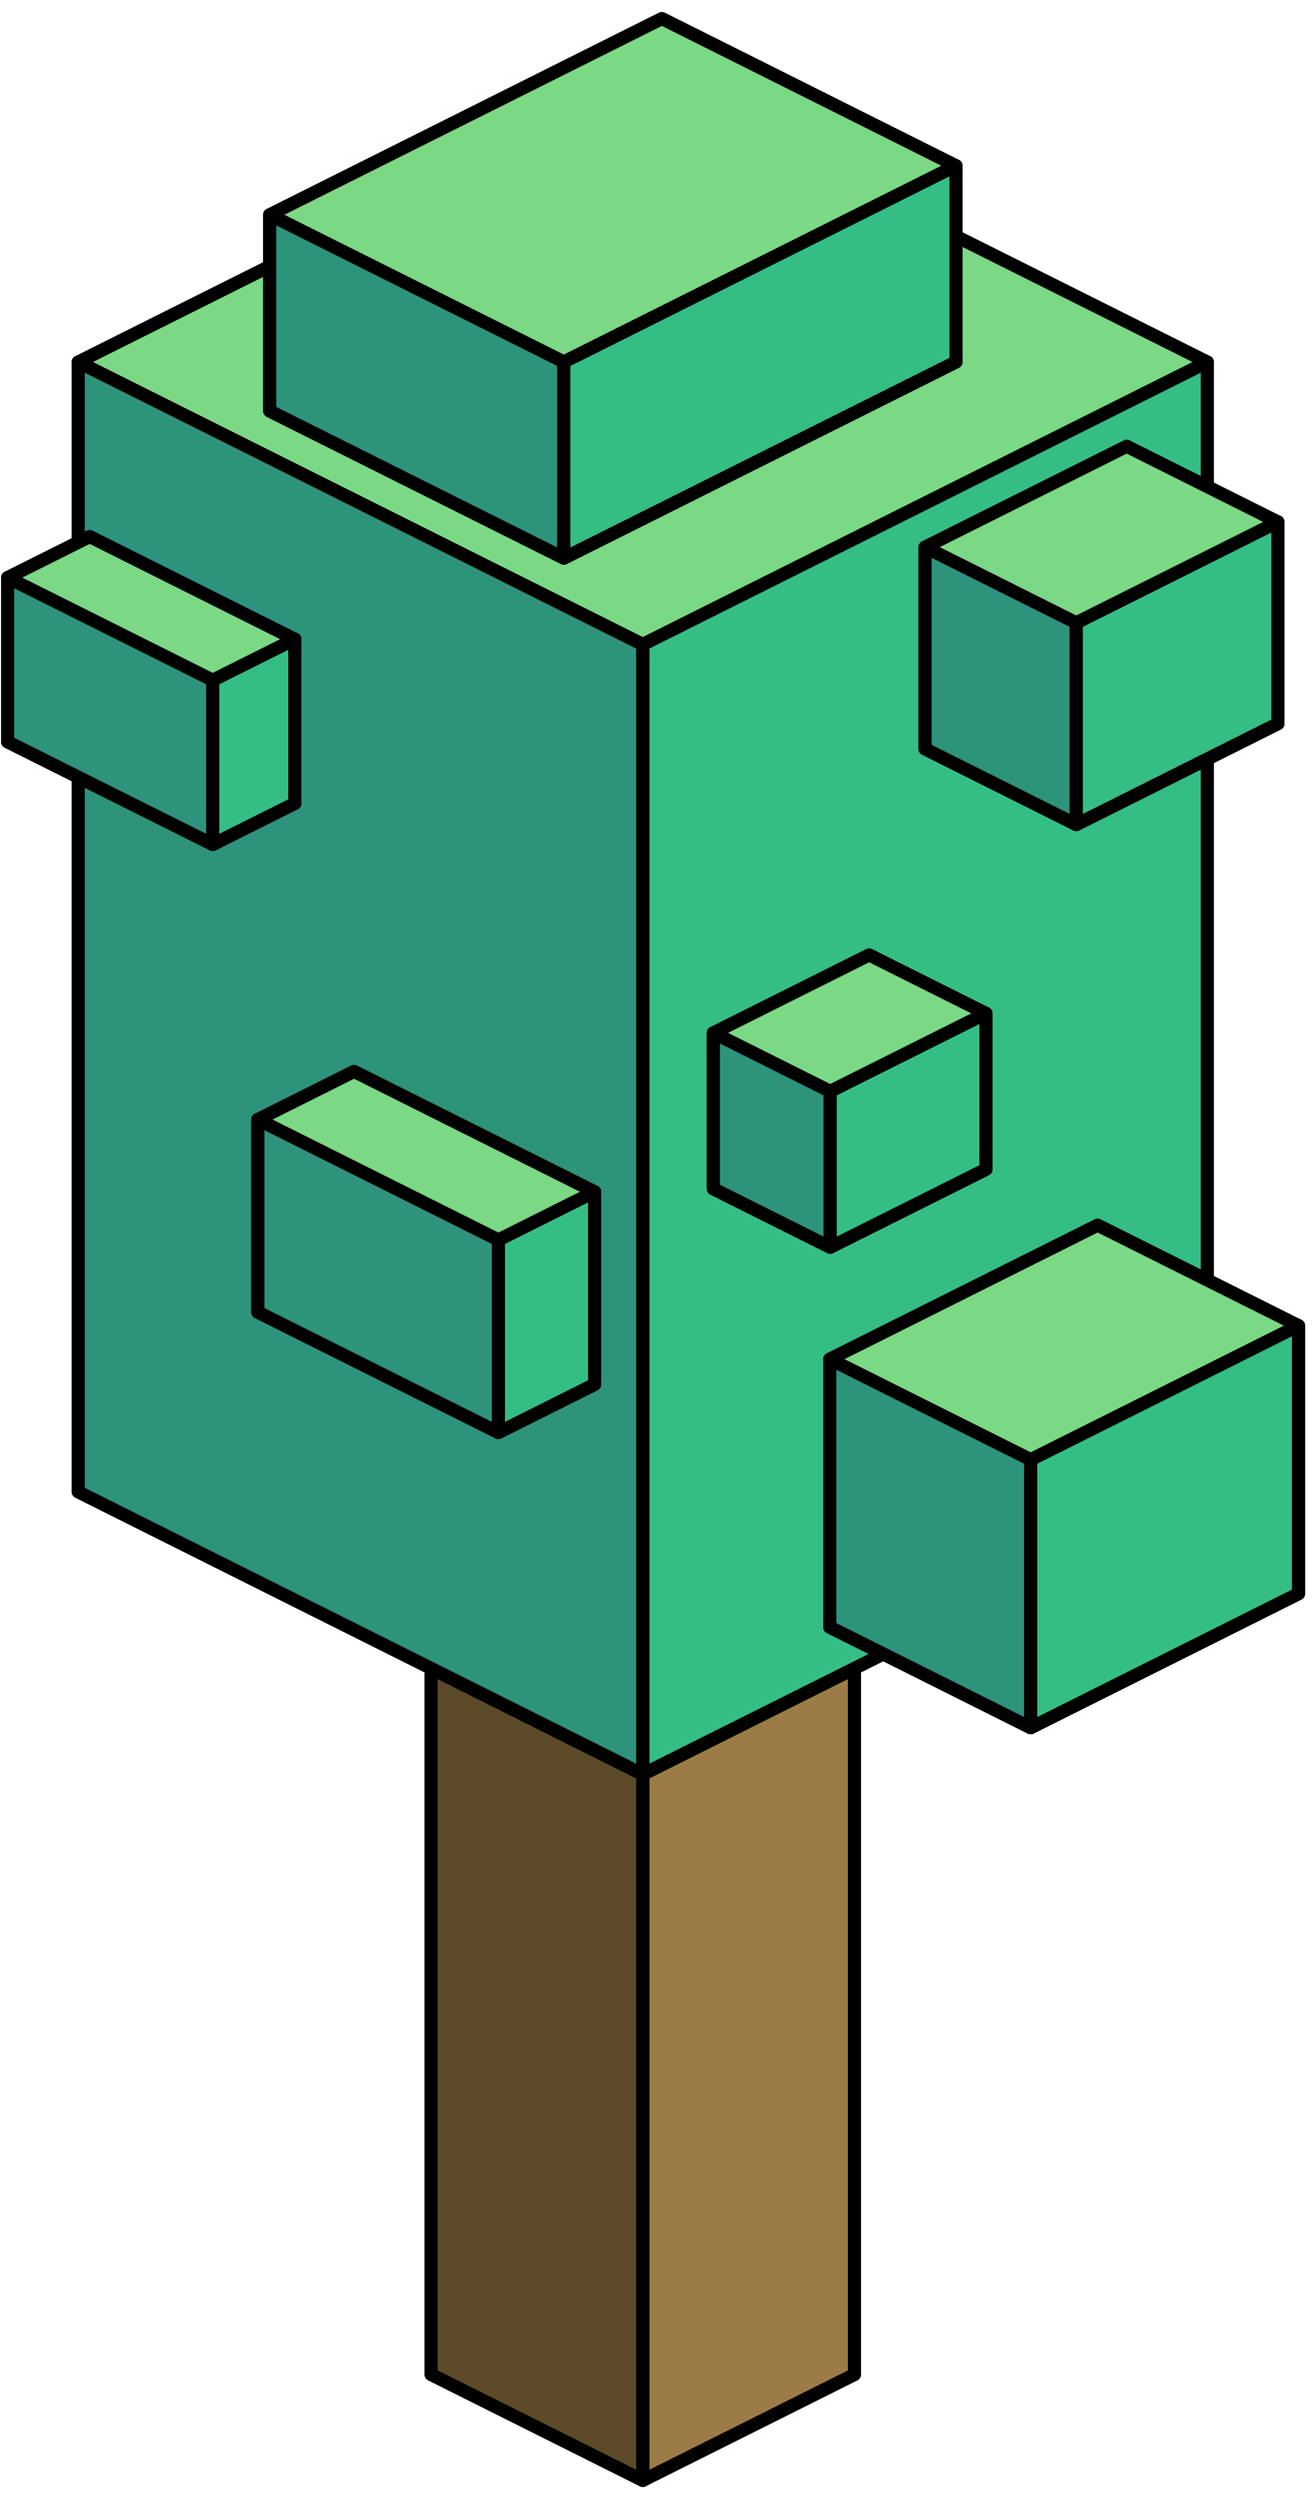 <?xml version="1.0" encoding="UTF-8" standalone="no"?><!DOCTYPE svg PUBLIC "-//W3C//DTD SVG 1.1//EN" "http://www.w3.org/Graphics/SVG/1.1/DTD/svg11.dtd"><svg width="100%" height="100%" viewBox="0 0 100 190" version="1.1" xmlns="http://www.w3.org/2000/svg" xmlns:xlink="http://www.w3.org/1999/xlink" xml:space="preserve" xmlns:serif="http://www.serif.com/" style="fill-rule:evenodd;clip-rule:evenodd;stroke-linecap:round;stroke-linejoin:round;stroke-miterlimit:1.5;"><g id="Tree_cube03"><g><path d="M64.978,126.798l0,53.665l-16.099,8.05l0,-53.666l16.099,-8.049Z" style="fill:#9c7c46;stroke:#000;stroke-width:1px;"/><path d="M48.879,134.847l0,53.666l-16.1,-8.05l0,-53.665l16.1,8.049Z" style="fill:#5d4a29;stroke:#000;stroke-width:1px;"/></g><g><g><path d="M48.879,6.05l42.932,21.466l-42.932,21.466l-42.933,-21.466l42.933,-21.466Z" style="fill:#7bd884;stroke:#000;stroke-width:1px;"/><path d="M91.811,27.516l0,85.865l-42.932,21.466l0,-85.865l42.932,-21.466Z" style="fill:#35be84;stroke:#000;stroke-width:1px;"/><path d="M48.879,48.982l0,85.865l-42.933,-21.466l0,-85.865l42.933,21.466Z" style="fill:#2d937a;stroke:#000;stroke-width:1px;"/></g><g><path d="M85.678,33.916l11.5,5.75l0,15.333l-15.333,7.667l-11.5,-5.75l0,-15.333l15.333,-7.667Z" style="fill:#7bd884;stroke:#000;stroke-width:1px;"/><path d="M81.845,47.333l0,15.333l-11.5,-5.75l0,-15.333l11.5,5.75" style="fill:#2d937a;stroke:#000;stroke-width:1px;"/><path d="M81.845,47.333l0,15.333l15.333,-7.667l0,-15.333l-15.333,7.667Z" style="fill:#35be84;stroke:#000;stroke-width:1px;"/></g><g><path d="M66.093,72.574l8.887,4.443l0,11.849l-11.849,5.924l-8.886,-4.443l0,-11.849l11.848,-5.924Z" style="fill:#7bd884;stroke:#000;stroke-width:1px;"/><path d="M63.131,82.942l0,11.848l-8.886,-4.443l0,-11.849l8.886,4.444" style="fill:#2d937a;stroke:#000;stroke-width:1px;"/><path d="M63.131,82.942l0,11.848l11.849,-5.924l0,-11.849l-11.849,5.925Z" style="fill:#35be84;stroke:#000;stroke-width:1px;"/></g><g><path d="M50.332,1.41l22.368,11.184l0,14.912l-29.824,14.911l-22.367,-11.183l0,-14.912l29.823,-14.912Z" style="fill:#7bd884;stroke:#000;stroke-width:1px;"/><path d="M42.876,27.506l0,14.911l-22.367,-11.183l0,-14.912l22.367,11.184Z" style="fill:#2d937a;stroke:#000;stroke-width:1px;"/><path d="M42.876,27.506l0,14.911l29.824,-14.911l0,-14.912l-29.824,14.912Z" style="fill:#35be84;stroke:#000;stroke-width:1px;"/></g><g><path d="M83.471,93.112l15.277,7.638l0,20.369l-20.369,10.185l-15.277,-7.639l0,-20.369l20.369,-10.184Z" style="fill:#7bd884;stroke:#000;stroke-width:1px;"/><path d="M78.379,110.935l0,20.369l-15.277,-7.639l0,-20.369l15.277,7.639" style="fill:#2d937a;stroke:#000;stroke-width:1px;"/><path d="M78.379,110.935l0,20.369l20.369,-10.185l0,-20.369l-20.369,10.185Z" style="fill:#35be84;stroke:#000;stroke-width:1px;"/></g><g><path d="M26.924,81.426l18.295,9.148l0,14.636l-7.318,3.659l-18.295,-9.148l0,-14.636l7.318,-3.659Z" style="fill:#7bd884;stroke:#000;stroke-width:1px;"/><path d="M37.901,94.233l0,14.636l-18.295,-9.148l0,-14.636l18.295,9.148Z" style="fill:#2d937a;stroke:#000;stroke-width:1px;"/><path d="M37.901,94.233l0,14.636l7.318,-3.659l0,-14.636l-7.318,3.659Z" style="fill:#35be84;stroke:#000;stroke-width:1px;"/></g><g><path d="M6.819,40.777l15.6,7.8l0,12.48l-6.24,3.12l-15.599,-7.8l0,-12.48l6.239,-3.12Z" style="fill:#7bd884;stroke:#000;stroke-width:1px;"/><path d="M16.179,51.697l0,12.48l-15.599,-7.8l0,-12.48l15.599,7.8Z" style="fill:#2d937a;stroke:#000;stroke-width:1px;"/><path d="M16.179,51.697l0,12.48l6.24,-3.12l0,-12.48l-6.24,3.12Z" style="fill:#35be84;stroke:#000;stroke-width:1px;"/></g></g></g></svg>
